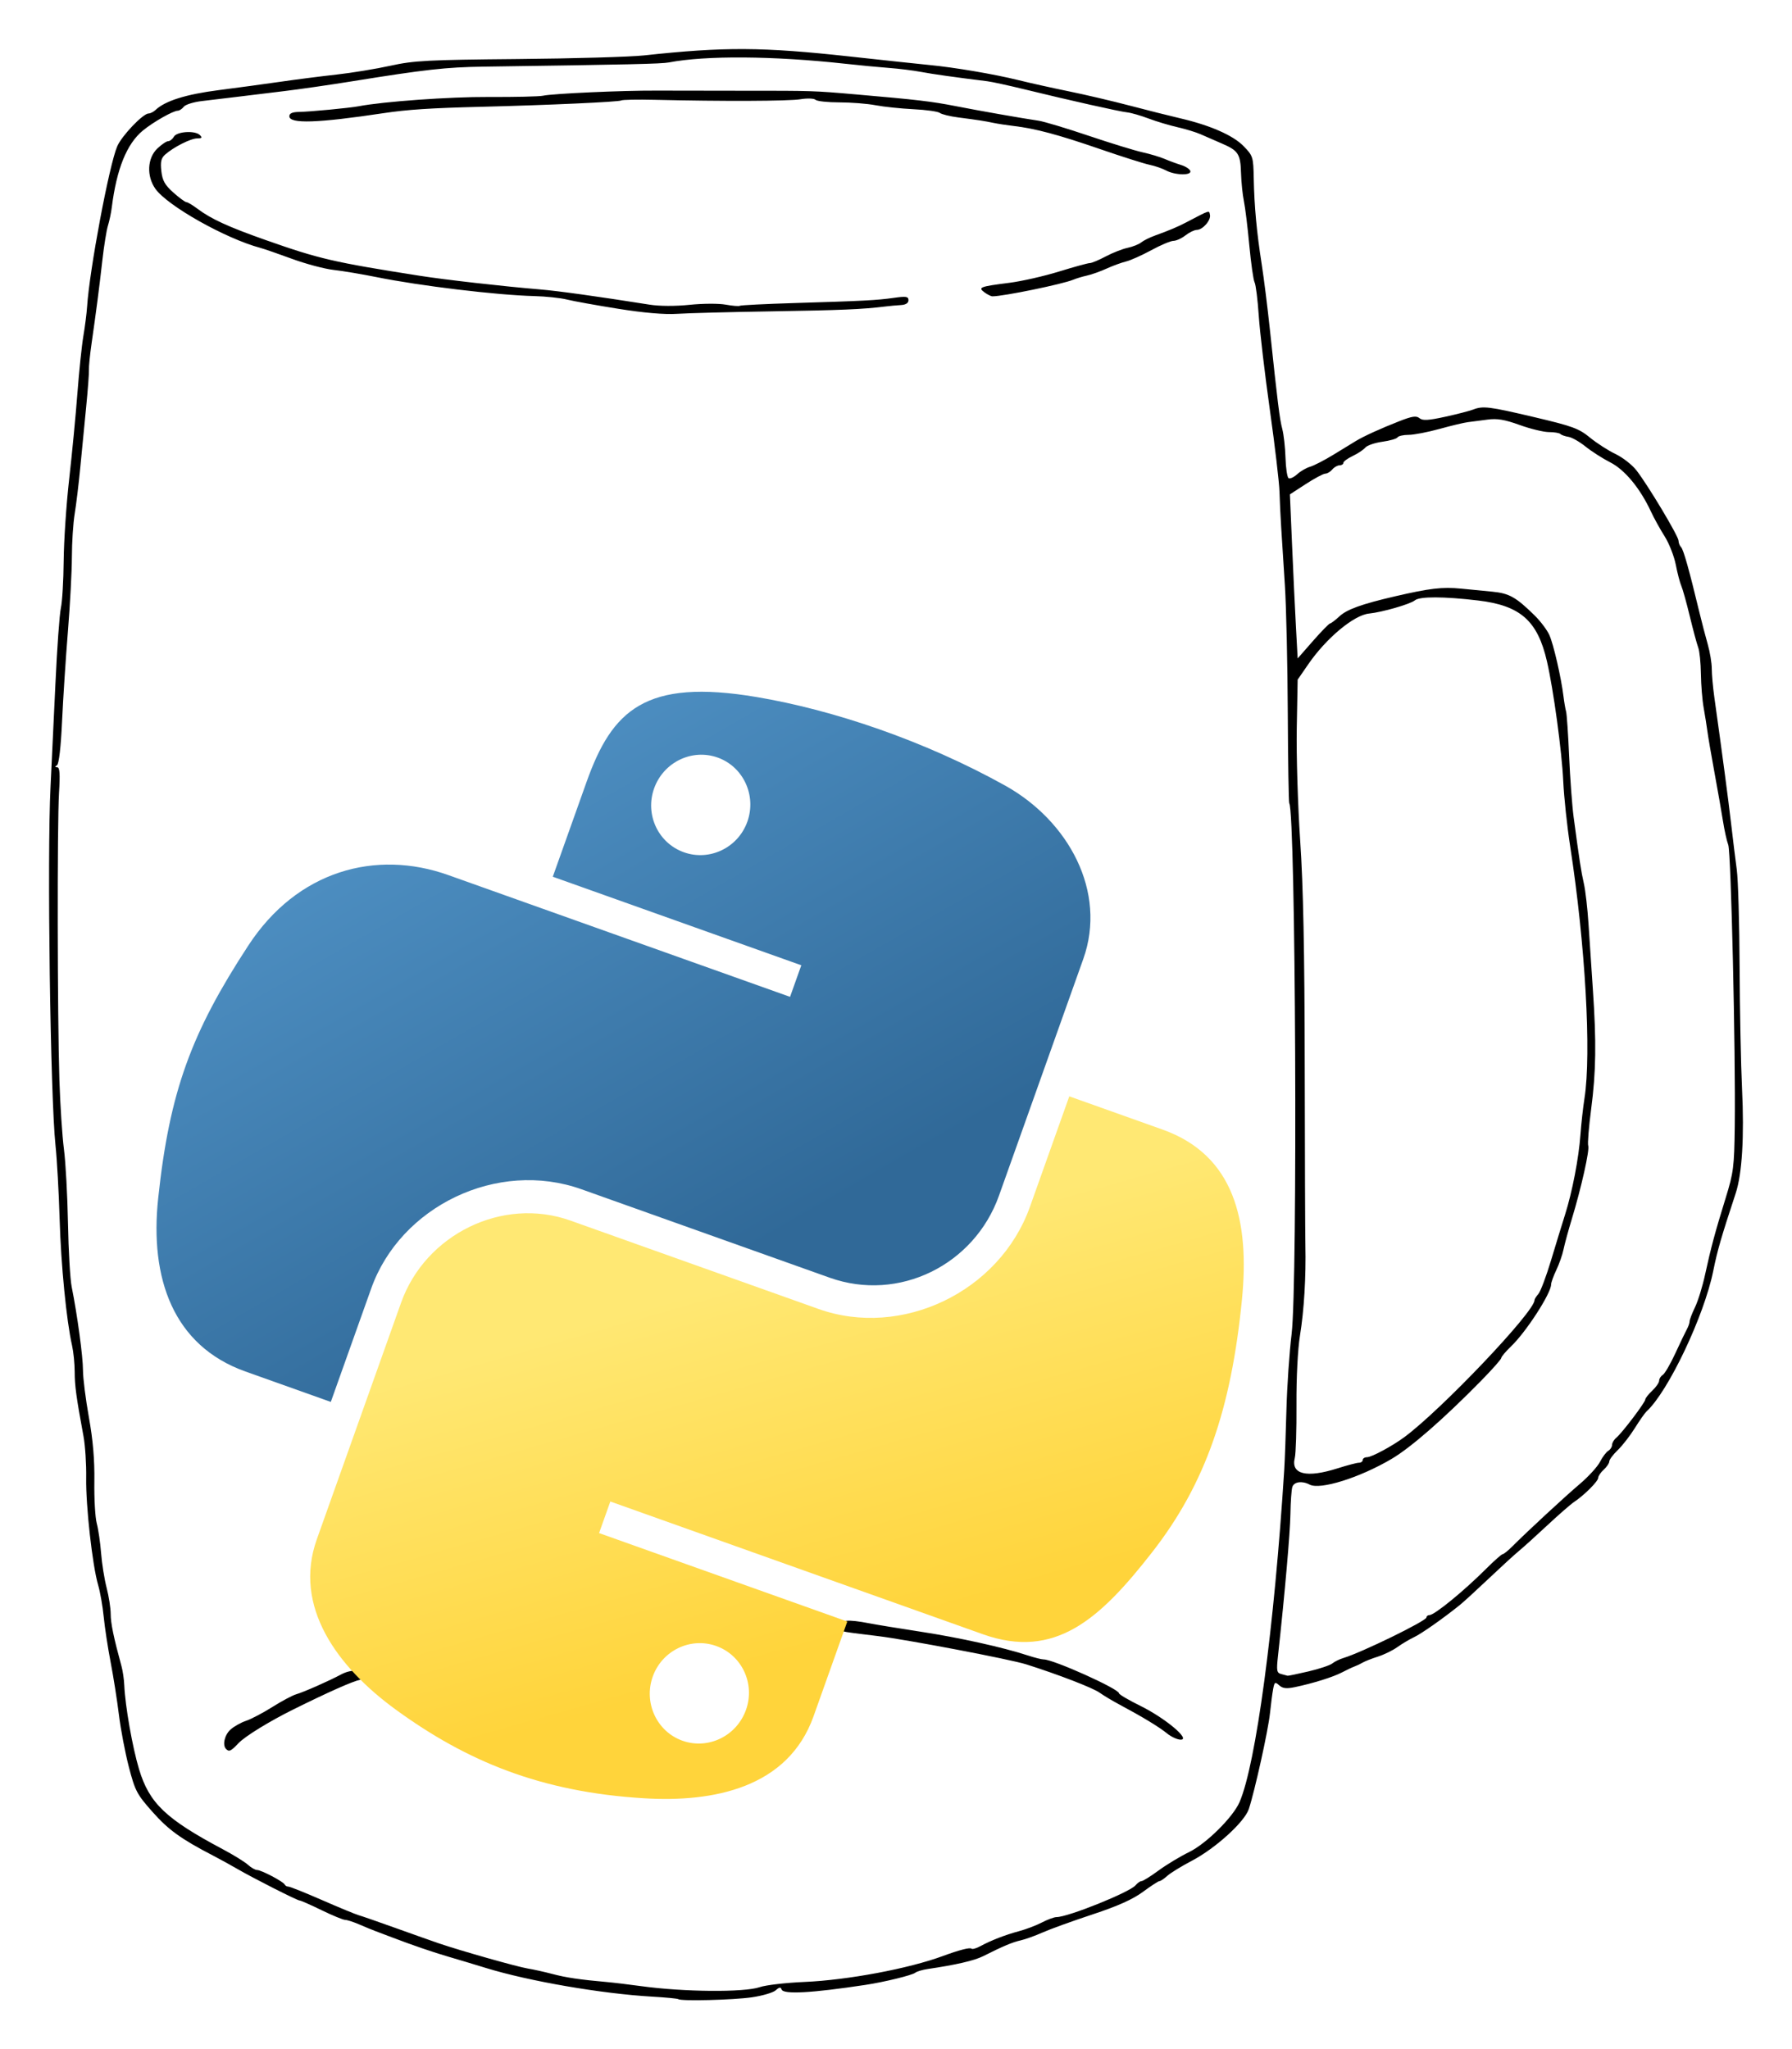 <?xml version="1.0" encoding="UTF-8" standalone="no"?>
<svg
   xmlns:dc="http://purl.org/dc/elements/1.1/"
   xmlns:cc="http://creativecommons.org/ns#"
   xmlns:rdf="http://www.w3.org/1999/02/22-rdf-syntax-ns#"
   xmlns:svg="http://www.w3.org/2000/svg"
   xmlns="http://www.w3.org/2000/svg"
   xmlns:xlink="http://www.w3.org/1999/xlink"
   version="1.1"
   id="svg2"
   viewBox="0 0 646.92 739.68"
   height="208.754mm"
   width="182.575mm">
  <defs
     id="defs4">
    <linearGradient
       gradientTransform="matrix(0.563,0,0,0.568,-9.4,-5.305)"
       gradientUnits="userSpaceOnUse"
       xlink:href="#linearGradient4689"
       id="linearGradient1478"
       y2="114.398"
       x2="135.665"
       y1="20.604"
       x1="26.649" />
    <linearGradient
       id="linearGradient4689">
      <stop
         id="stop4691"
         offset="0"
         style="stop-color:#5a9fd4;stop-opacity:1" />
      <stop
         id="stop4693"
         offset="1"
         style="stop-color:#306998;stop-opacity:1" />
    </linearGradient>
    <linearGradient
       gradientTransform="matrix(0.563,0,0,0.568,-9.4,-5.305)"
       gradientUnits="userSpaceOnUse"
       xlink:href="#linearGradient4671"
       id="linearGradient1475"
       y2="137.273"
       x2="112.031"
       y1="192.352"
       x1="150.961" />
    <linearGradient
       id="linearGradient4671">
      <stop
         id="stop4673"
         offset="0"
         style="stop-color:#ffd43b;stop-opacity:1" />
      <stop
         id="stop4675"
         offset="1"
         style="stop-color:#ffe873;stop-opacity:1" />
    </linearGradient>
  </defs>
  <g
     transform="translate(-67.583,-37.274)"
     id="layer1">
    <path
       style="fill-opacity:1"
       d="m 312.459,758.844 c -0.229,-0.212 -4.467,-0.62 -9.417,-0.907 -18.325,-1.064 -44.469,-5.569 -60,-10.339 -4.4,-1.351 -10.475,-3.176 -13.5,-4.055 -5.552,-1.613 -13.153,-4.217 -20.5,-7.025 -2.2,-0.841 -4.9,-1.862 -6,-2.27 -1.1,-0.408 -3.703,-1.479 -5.784,-2.38 -2.081,-0.901 -4.369,-1.639 -5.085,-1.639 -0.715,0 -4.537,-1.575 -8.493,-3.5 -3.955,-1.925 -7.517,-3.495 -7.915,-3.488 -0.844,0.014 -16.883,-8.121 -22.724,-11.525 -2.2,-1.282 -6.025,-3.382 -8.5,-4.667 -11.606,-6.024 -16.096,-9.256 -21.838,-15.716 -5.708,-6.422 -6.345,-7.629 -8.596,-16.27 -1.337,-5.133 -2.954,-13.608 -3.593,-18.833 -0.639,-5.225 -1.985,-13.775 -2.991,-19 -1.006,-5.225 -2.131,-12.598 -2.5,-16.385 -0.369,-3.787 -1.277,-8.962 -2.019,-11.5 -2.075,-7.102 -4.473,-28.59 -4.309,-38.615 0.081,-4.95 -0.352,-11.7 -0.962,-15 -2.615,-14.151 -3.182,-18.295 -3.187,-23.307 -0.003,-2.919 -0.432,-7.194 -0.952,-9.5 -2.028,-8.986 -3.991,-28.98 -4.488,-45.693 -0.286,-9.625 -0.953,-21.55 -1.482,-26.5 -1.869,-17.483 -3.073,-104.156 -1.799,-129.5 0.373,-7.425 1.165,-24.075 1.759,-37 0.595,-12.925 1.484,-25.313 1.977,-27.529 0.493,-2.216 0.947,-9.866 1.008,-17 0.062,-7.134 0.954,-20.396 1.984,-29.471 1.03,-9.075 2.368,-23.025 2.975,-31 0.606,-7.975 1.576,-17.289 2.156,-20.699 0.579,-3.409 1.179,-8.134 1.334,-10.5 0.873,-13.383 7.984,-51.235 10.886,-57.948 1.655,-3.828 9.295,-11.824 11.315,-11.843 0.648,-0.006 1.773,-0.573 2.5,-1.261 3.489,-3.301 10.955,-5.646 22.821,-7.17 6.875,-0.883 17,-2.258 22.5,-3.055 5.5,-0.798 14.5,-1.948 20,-2.557 5.5,-0.609 14.275,-2.047 19.5,-3.196 8.473,-1.863 13.446,-2.124 46,-2.417 20.075,-0.18 40.55,-0.767 45.5,-1.303 29.096,-3.153 42.755,-3.079 74.447,0.4 12.404,1.362 25.253,2.735 28.553,3.052 9.143,0.877 23.45,3.305 32.168,5.459 4.308,1.065 12.557,2.898 18.332,4.074 5.775,1.176 15.675,3.498 22,5.16 6.325,1.662 14.425,3.7 18,4.529 10.868,2.52 19.194,6.167 22.987,10.072 3.388,3.488 3.518,3.901 3.666,11.659 0.191,10.04 1.064,19.448 2.881,31.043 0.775,4.95 2.099,15.525 2.942,23.5 2.806,26.558 3.518,32.263 4.479,35.895 0.525,1.983 1.046,6.66 1.158,10.394 0.112,3.734 0.616,7.044 1.119,7.355 0.503,0.311 1.894,-0.33 3.091,-1.424 1.197,-1.094 3.301,-2.313 4.676,-2.707 1.375,-0.395 5.2,-2.37 8.5,-4.389 3.3,-2.019 6.9,-4.221 8,-4.892 2.83,-1.726 9.041,-4.556 15.772,-7.186 4.566,-1.784 6.073,-2.005 7.215,-1.057 1.13,0.938 3.135,0.828 9.228,-0.503 4.282,-0.935 8.819,-2.103 10.082,-2.594 3.615,-1.405 5.718,-1.146 22.203,2.738 13.733,3.235 16.013,4.072 20,7.34 2.475,2.029 6.628,4.701 9.228,5.938 2.601,1.237 6.014,3.901 7.585,5.921 4.189,5.383 15.187,23.763 15.187,25.381 0,0.765 0.416,1.818 0.926,2.34 0.866,0.889 2.886,8.072 6.594,23.45 0.862,3.575 2.223,8.79 3.024,11.588 0.801,2.798 1.456,6.762 1.456,8.808 0,2.046 0.422,6.732 0.939,10.412 2.832,20.187 5.04,36.82 6.064,45.692 0.635,5.5 1.55,12.925 2.033,16.5 0.483,3.575 0.938,19.325 1.012,35 0.074,15.675 0.468,35.441 0.876,43.924 0.837,17.395 0.027,30.801 -2.285,37.822 -5.302,16.103 -6.602,20.598 -8.109,28.048 -3.287,16.244 -16.26,43.548 -24.092,50.706 -0.602,0.55 -2.503,3.261 -4.224,6.024 -1.722,2.763 -4.499,6.335 -6.171,7.937 -1.673,1.602 -3.041,3.435 -3.041,4.071 0,0.637 -0.9,1.972 -2,2.968 -1.1,0.995 -2,2.327 -2,2.959 0,1.224 -5.054,6.28 -8.687,8.69 -1.203,0.798 -5.54,4.579 -9.637,8.401 -4.097,3.822 -8.738,8.013 -10.313,9.311 -1.575,1.299 -6.494,5.799 -10.931,10 -4.437,4.201 -9.136,8.495 -10.441,9.542 -6.187,4.964 -13.777,10.292 -16.491,11.575 -1.65,0.781 -4.35,2.388 -6,3.571 -1.65,1.184 -4.8,2.724 -7,3.423 -2.2,0.699 -4.675,1.669 -5.5,2.155 -0.825,0.486 -2.175,1.129 -3,1.429 -0.825,0.3 -2.85,1.255 -4.5,2.124 -3.187,1.677 -10.402,3.934 -17,5.316 -3.042,0.637 -4.397,0.482 -5.655,-0.649 -1.495,-1.343 -1.707,-1.215 -2.188,1.332 -0.293,1.551 -0.812,5.519 -1.154,8.819 -0.629,6.072 -5.495,28.068 -7.632,34.5 -1.557,4.686 -12.045,14.202 -20.599,18.689 -3.725,1.954 -7.701,4.398 -8.837,5.432 -1.135,1.033 -2.392,1.879 -2.793,1.879 -0.401,0 -3.091,1.745 -5.978,3.878 -3.681,2.72 -9.121,5.156 -18.207,8.155 -7.126,2.352 -15.207,5.272 -17.957,6.489 -2.75,1.217 -6.35,2.513 -8,2.88 -2.941,0.654 -6.469,2.141 -13.536,5.703 -3.171,1.599 -9.872,3.15 -19.964,4.622 -1.925,0.281 -3.981,0.895 -4.569,1.364 -1.128,0.901 -11.177,3.353 -17.931,4.376 -19.502,2.954 -29.674,3.509 -30.293,1.653 -0.311,-0.932 -0.84,-0.858 -2.113,0.294 -0.934,0.845 -4.825,1.989 -8.646,2.541 -6.718,0.971 -25.683,1.442 -26.531,0.659 z m 29.416,-4.342 c 2.155,-0.743 9.375,-1.584 16.043,-1.869 15.68,-0.671 37.741,-4.802 50.124,-9.387 5.669,-2.099 9.71,-3.141 10.215,-2.636 0.311,0.311 1.74,-0.073 3.175,-0.854 3.895,-2.118 9.064,-4.123 14.11,-5.473 2.475,-0.662 6.164,-2.07 8.198,-3.13 2.034,-1.059 4.397,-1.926 5.252,-1.926 4.149,0 26.459,-8.98 28.54,-11.488 0.69,-0.831 1.669,-1.512 2.175,-1.512 0.506,0 3.264,-1.72 6.128,-3.823 2.864,-2.103 7.813,-5.089 10.997,-6.637 6.168,-2.998 15.868,-12.595 18.232,-18.04 5.897,-13.58 12.552,-63.066 16.137,-120 0.208,-3.3 0.561,-12.975 0.786,-21.5 0.224,-8.525 1.069,-20.9 1.876,-27.5 2.221,-18.146 1.466,-187.798 -0.852,-191.549 -0.208,-0.337 -0.448,-14.976 -0.532,-32.532 -0.084,-17.555 -0.551,-38.219 -1.037,-45.919 -0.486,-7.7 -1.087,-17.15 -1.336,-21 -0.249,-3.85 -0.529,-9.7 -0.623,-13 -0.094,-3.3 -1.657,-16.575 -3.474,-29.5 -1.817,-12.925 -3.62,-28.225 -4.007,-34 -0.387,-5.775 -1.065,-11.195 -1.507,-12.044 -0.442,-0.849 -1.299,-6.874 -1.905,-13.39 -0.606,-6.515 -1.487,-13.696 -1.957,-15.956 -0.47,-2.261 -0.935,-6.797 -1.033,-10.08 -0.208,-6.967 -0.975,-8.137 -7.042,-10.737 -2.482,-1.064 -5.863,-2.538 -7.514,-3.275 -1.651,-0.738 -5.413,-1.887 -8.36,-2.555 -2.947,-0.667 -7.672,-2.086 -10.5,-3.152 -2.828,-1.066 -6.267,-2.057 -7.642,-2.201 -2.765,-0.29 -20.761,-4.325 -37,-8.296 -5.775,-1.412 -11.85,-2.734 -13.5,-2.938 -11.836,-1.463 -19.699,-2.57 -24,-3.38 -2.75,-0.518 -7.925,-1.16 -11.5,-1.426 -3.575,-0.266 -10.775,-0.956 -16,-1.532 -25.661,-2.829 -50.248,-3.005 -63.5,-0.453 -2.643,0.509 -14.481,0.777 -67,1.519 -13.363,0.189 -21.047,1.044 -47,5.231 -8.25,1.331 -19.5,2.956 -25,3.611 -5.5,0.655 -13.15,1.586 -17,2.069 -3.85,0.482 -9.475,1.157 -12.5,1.499 -3.025,0.342 -6,1.267 -6.61,2.055 -0.611,0.788 -1.581,1.433 -2.155,1.433 -1.67,0 -8.916,4.113 -12.609,7.157 -5.835,4.81 -9.488,13.855 -11.244,27.843 -0.242,1.925 -0.861,4.85 -1.376,6.5 -0.515,1.65 -1.42,7.275 -2.012,12.5 -1.152,10.174 -2.172,18.035 -3.891,30 -0.593,4.125 -1.022,8.4 -0.953,9.5 0.068,1.1 -0.386,7.175 -1.009,13.5 -0.623,6.325 -1.587,16.225 -2.141,22 -0.554,5.775 -1.453,13.2 -1.998,16.5 -0.545,3.3 -0.999,10.275 -1.009,15.5 -0.011,5.225 -0.658,17.375 -1.439,27 -0.781,9.625 -1.733,24.25 -2.115,32.5 -0.428,9.245 -1.125,15.282 -1.816,15.735 -0.805,0.527 -0.781,0.739 0.085,0.75 0.896,0.011 1.061,2.397 0.639,9.265 -0.684,11.132 -0.592,80.707 0.137,103.613 0.286,9 1.026,20.25 1.644,25 0.618,4.75 1.272,16.737 1.453,26.637 0.181,9.9 0.783,20.25 1.336,23 2.041,10.142 4.083,25.232 4.083,30.164 0,2.792 0.961,10.423 2.136,16.956 1.475,8.204 2.085,15.371 1.97,23.163 -0.091,6.206 0.3,13.011 0.868,15.122 0.569,2.111 1.27,6.922 1.56,10.689 0.289,3.768 1.188,9.403 1.996,12.522 0.808,3.119 1.47,7.377 1.47,9.462 0,3.337 1.079,8.542 3.92,18.921 0.452,1.65 0.894,4.691 0.983,6.758 0.323,7.532 2.947,22.438 5.356,30.422 3.683,12.206 9.648,17.895 30.241,28.837 3.85,2.046 7.929,4.566 9.064,5.601 1.135,1.035 2.621,1.882 3.302,1.882 1.513,0 9.504,4.209 9.967,5.25 0.183,0.412 0.792,0.75 1.353,0.75 0.561,0 6.036,2.193 12.167,4.873 6.131,2.68 12.047,5.123 13.147,5.43 1.1,0.306 7.175,2.415 13.5,4.686 6.325,2.271 13.3,4.741 15.5,5.488 8.062,2.738 28.112,8.417 32,9.064 2.2,0.366 6.25,1.264 9,1.995 4.825,1.284 10.006,2.05 19.5,2.884 2.475,0.217 8.1,0.891 12.5,1.496 15.378,2.116 37.201,2.298 42.833,0.358 z M 149.209,668.562 c -1.401,-1.401 -0.574,-5.068 1.583,-7.02 1.238,-1.12 3.772,-2.546 5.633,-3.169 1.861,-0.623 6.136,-2.87 9.5,-4.994 3.364,-2.123 7.242,-4.187 8.617,-4.586 2.721,-0.789 11.911,-4.848 16.154,-7.134 3.357,-1.809 7.265,-1.835 8.739,-0.059 0.912,1.099 0.535,1.492 -1.895,1.978 -2.622,0.524 -11.458,4.451 -23.999,10.665 -8.758,4.339 -17.502,9.719 -19.887,12.235 -2.735,2.885 -3.354,3.175 -4.447,2.083 z m 339.66,-5.645 c -2.83,-2.314 -8.913,-5.999 -17.298,-10.479 -2.459,-1.314 -5.643,-3.223 -7.074,-4.242 -2.431,-1.731 -14.975,-6.566 -26.454,-10.198 -5.727,-1.812 -43.16,-8.947 -53.5,-10.197 -15.18,-1.836 -14.771,-1.731 -14.26,-3.688 0.564,-2.157 3.466,-2.409 10.96,-0.952 2.64,0.513 11.099,1.897 18.799,3.075 13.766,2.106 29.641,5.622 38.5,8.527 2.475,0.812 5.098,1.473 5.829,1.471 3.493,-0.013 27.171,10.628 27.171,12.211 0,0.406 3.449,2.435 7.665,4.511 8.935,4.398 18.247,12.168 14.662,12.233 -1.195,0.022 -3.445,-1 -5,-2.272 z M 290.724,148.719 c -7.875,-1.258 -16.2,-2.759 -18.5,-3.335 -2.3,-0.576 -7.618,-1.136 -11.818,-1.244 -13.541,-0.349 -41.272,-3.685 -56.863,-6.84 -5.225,-1.057 -12.2,-2.227 -15.5,-2.599 -3.3,-0.372 -10.05,-2.166 -15,-3.987 -4.95,-1.82 -10.125,-3.61 -11.5,-3.977 -12.462,-3.327 -33.467,-15.141 -37.842,-21.286 -3.253,-4.569 -2.964,-11.075 0.647,-14.535 1.543,-1.478 3.32,-2.687 3.95,-2.687 0.63,0 1.547,-0.718 2.038,-1.595 1.075,-1.921 7.668,-2.344 9.409,-0.604 0.931,0.931 0.714,1.198 -0.971,1.198 -2.318,0 -8.532,3.138 -11.583,5.849 -1.44,1.28 -1.744,2.605 -1.366,5.957 0.386,3.428 1.278,5.015 4.352,7.752 2.126,1.893 4.234,3.441 4.683,3.442 0.449,4.3e-4 2.249,1.074 4,2.387 4.956,3.714 11.137,6.549 24.683,11.32 19.308,6.8 24.391,7.978 55.5,12.867 9.218,1.449 30.124,3.822 43.5,4.939 6.615,0.552 20.583,2.493 39.5,5.489 3.652,0.578 9.326,0.603 14.5,0.063 4.675,-0.488 10.521,-0.517 12.991,-0.065 2.47,0.452 4.788,0.638 5.151,0.414 0.363,-0.224 9.142,-0.664 19.509,-0.977 25.115,-0.758 29.904,-1.008 36.099,-1.882 4.447,-0.628 5.25,-0.497 5.25,0.853 0,1.034 -0.966,1.649 -2.75,1.75 -1.512,0.086 -4.1,0.326 -5.75,0.533 -7.872,0.988 -16.036,1.333 -41,1.736 -14.85,0.239 -30.15,0.641 -34,0.894 -4.55,0.298 -12.012,-0.342 -21.319,-1.828 z m 132.26,-5.919 c -2.451,-1.804 -1.697,-2.092 9.059,-3.459 4.4,-0.559 12.443,-2.389 17.873,-4.065 5.43,-1.676 10.426,-3.047 11.101,-3.047 0.675,0 3.246,-1.073 5.713,-2.384 2.466,-1.311 6.021,-2.712 7.899,-3.111 1.878,-0.4 4.089,-1.278 4.914,-1.951 0.825,-0.673 3.075,-1.794 5,-2.49 5.179,-1.873 8.173,-3.137 11.288,-4.765 8.787,-4.593 8.187,-4.402 8.549,-2.719 0.42,1.95 -2.598,5.412 -4.743,5.442 -0.877,0.012 -2.72,0.902 -4.095,1.978 -1.375,1.076 -3.332,1.966 -4.349,1.978 -1.017,0.012 -4.617,1.531 -8,3.374 -3.383,1.844 -7.485,3.676 -9.116,4.073 -1.631,0.397 -4.797,1.555 -7.035,2.575 -2.238,1.02 -5.404,2.147 -7.035,2.505 -1.631,0.358 -3.865,1.029 -4.965,1.492 -3.804,1.599 -25.207,6.004 -29.174,6.004 -0.519,0 -1.817,-0.643 -2.885,-1.429 z m 65.559,-43.993 c -1.375,-0.738 -4.075,-1.665 -6,-2.061 -1.925,-0.396 -10.025,-2.969 -18,-5.718 -14.971,-5.161 -23.223,-7.365 -31,-8.28 -2.475,-0.291 -5.773,-0.796 -7.328,-1.121 -3.392,-0.71 -5.442,-1.027 -12.672,-1.962 -3.025,-0.391 -6.029,-1.127 -6.676,-1.635 -0.647,-0.508 -4.922,-1.109 -9.5,-1.335 -4.578,-0.226 -10.747,-0.873 -13.71,-1.439 -2.963,-0.565 -8.835,-1.028 -13.05,-1.028 -4.215,0 -8.091,-0.418 -8.614,-0.929 -0.532,-0.52 -2.93,-0.608 -5.45,-0.2 -4.258,0.69 -28.02,0.779 -52.689,0.198 -6.154,-0.145 -11.554,-0.039 -12,0.235 -0.862,0.53 -26.276,1.683 -50.311,2.283 -18.583,0.464 -26.813,0.998 -35.5,2.305 -23.881,3.593 -34,3.923 -34,1.107 0,-1.038 1.078,-1.516 3.5,-1.551 3.81,-0.056 18.299,-1.433 21.468,-2.041 8.986,-1.723 32.855,-3.43 46.964,-3.359 9.447,0.048 18.277,-0.155 19.622,-0.451 3.528,-0.776 28.657,-1.907 40.946,-1.843 5.775,0.03 19.725,0.052 31,0.048 25.529,-0.009 25.805,-5e-4 41,1.318 22.172,1.923 27.346,2.531 36,4.225 8.677,1.699 23.708,4.342 30,5.275 1.925,0.285 10.025,2.719 18,5.409 7.975,2.689 16.729,5.381 19.454,5.98 2.725,0.6 6.325,1.676 8,2.392 1.675,0.716 4.359,1.706 5.964,2.2 1.605,0.494 3.105,1.461 3.333,2.149 0.564,1.699 -5.487,1.58 -8.752,-0.172 z M 539.899,640.561 c 3.929,-0.917 7.818,-2.214 8.643,-2.882 0.825,-0.668 2.625,-1.551 4,-1.963 6.553,-1.962 30,-13.409 30,-14.646 0,-0.463 0.476,-0.842 1.059,-0.842 1.811,0 12.356,-8.613 20.508,-16.75 2.893,-2.888 5.568,-5.25 5.945,-5.25 0.377,0 1.922,-1.238 3.432,-2.75 5.542,-5.549 18.872,-17.881 24.399,-22.573 3.125,-2.653 6.412,-6.253 7.305,-8 0.893,-1.747 2.237,-3.537 2.988,-3.976 0.75,-0.44 1.365,-1.397 1.365,-2.128 0,-0.73 0.701,-1.91 1.559,-2.621 2.092,-1.736 10.441,-12.762 10.441,-13.788 0,-0.448 1.125,-1.871 2.5,-3.163 1.375,-1.292 2.5,-2.923 2.5,-3.625 0,-0.702 0.589,-1.636 1.31,-2.076 0.72,-0.44 2.764,-3.95 4.54,-7.8 1.777,-3.85 3.662,-7.781 4.19,-8.736 0.528,-0.955 0.96,-2.214 0.96,-2.798 0,-0.584 0.878,-2.879 1.951,-5.1 1.073,-2.221 2.701,-7.487 3.617,-11.702 2.143,-9.857 3.622,-15.363 7.43,-27.664 2.855,-9.222 3.112,-11.245 3.299,-26 0.337,-26.541 -1.335,-98.824 -2.347,-101.5 -0.52,-1.375 -1.371,-5.2 -1.892,-8.5 -0.52,-3.3 -1.899,-11.175 -3.063,-17.5 -1.164,-6.325 -2.322,-13.075 -2.573,-15 -0.251,-1.925 -0.86,-5.75 -1.354,-8.5 -0.494,-2.75 -0.941,-8.244 -0.993,-12.21 -0.052,-3.965 -0.484,-8.24 -0.961,-9.5 -0.477,-1.26 -1.847,-6.34 -3.044,-11.29 -1.198,-4.95 -2.58,-9.9 -3.072,-11 -0.492,-1.1 -1.388,-4.531 -1.991,-7.625 -0.603,-3.094 -2.412,-7.699 -4.019,-10.233 -1.607,-2.535 -3.816,-6.528 -4.908,-8.875 -3.938,-8.463 -9.448,-15.143 -14.693,-17.816 -2.752,-1.402 -6.778,-3.975 -8.948,-5.719 -2.169,-1.743 -4.944,-3.322 -6.166,-3.509 -1.222,-0.186 -2.533,-0.651 -2.914,-1.031 -0.381,-0.381 -2.25,-0.692 -4.155,-0.692 -1.904,0 -6.658,-1.153 -10.565,-2.562 -5.48,-1.977 -8.144,-2.419 -11.663,-1.935 -2.508,0.345 -5.666,0.756 -7.019,0.914 -1.352,0.158 -5.951,1.254 -10.219,2.435 -4.269,1.181 -9.305,2.148 -11.191,2.148 -1.886,0 -3.682,0.408 -3.99,0.906 -0.308,0.498 -2.787,1.213 -5.509,1.587 -2.722,0.374 -5.483,1.325 -6.137,2.112 -0.653,0.787 -2.701,2.15 -4.55,3.027 -1.849,0.878 -3.362,1.994 -3.362,2.482 0,0.487 -0.62,0.886 -1.378,0.886 -0.758,0 -1.938,0.675 -2.622,1.5 -0.685,0.825 -1.814,1.5 -2.509,1.5 -0.695,0 -3.857,1.683 -7.027,3.74 l -5.763,3.74 0.769,18.01 c 0.423,9.905 1.053,23.231 1.399,29.611 l 0.63,11.602 5.5,-6.276 c 3.025,-3.452 5.814,-6.31 6.198,-6.352 0.384,-0.042 1.923,-1.21 3.419,-2.597 2.676,-2.48 8.036,-4.411 19.883,-7.161 12.671,-2.942 17.199,-3.472 24,-2.812 3.85,0.374 8.957,0.871 11.349,1.105 6.036,0.59 8.507,1.987 15.249,8.625 2.087,2.055 4.455,5.205 5.262,7 1.51,3.358 4.259,15.283 5.102,22.129 0.262,2.125 0.687,4.6 0.945,5.5 0.258,0.9 0.752,8.161 1.098,16.136 0.346,7.975 1.079,17.875 1.629,22 2.068,15.493 2.704,19.621 3.7,24 0.563,2.475 1.312,9 1.665,14.5 0.353,5.5 1.056,16.075 1.563,23.5 1.312,19.224 1.161,29.891 -0.615,43.43 -0.855,6.516 -1.328,12.436 -1.051,13.156 0.569,1.484 -2.501,15.203 -5.911,26.413 -1.255,4.125 -2.605,9.075 -3,11 -0.395,1.925 -1.566,5.272 -2.601,7.438 -1.035,2.166 -1.883,4.512 -1.883,5.215 0,3.192 -8.986,17.101 -14.405,22.294 -1.978,1.895 -3.595,3.809 -3.595,4.254 0,0.444 -3.263,4.13 -7.25,8.192 -13.538,13.789 -25.342,24.096 -32.306,28.21 -11.539,6.815 -25.828,11.294 -29.628,9.288 -2.718,-1.435 -5.638,-1.025 -6.241,0.875 -0.308,0.97 -0.617,5.358 -0.686,9.75 -0.108,6.826 -2.016,28.606 -4.48,51.137 -0.601,5.499 -0.473,6.202 1.209,6.634 1.035,0.266 2.043,0.535 2.239,0.599 0.196,0.064 3.571,-0.635 7.5,-1.552 z m 10.643,-73.332 c 3.443,-1.1 6.877,-2 7.63,-2 0.753,0 1.37,-0.45 1.37,-1 0,-0.55 0.707,-1 1.572,-1 1.63,0 9.07,-4.003 13.428,-7.225 13.411,-9.915 47,-45.246 47,-49.438 0,-0.374 0.631,-1.39 1.401,-2.259 0.771,-0.868 2.823,-6.304 4.56,-12.079 1.737,-5.775 4.015,-13.2 5.061,-16.5 2.613,-8.241 4.96,-20.419 5.57,-28.908 0.28,-3.901 0.933,-9.792 1.451,-13.092 2.543,-16.211 0.304,-55.688 -5.161,-91 -1.107,-7.15 -2.232,-17.725 -2.5,-23.5 -0.501,-10.762 -3.525,-32.997 -5.884,-43.252 -3.37,-14.656 -9.575,-20.144 -24.827,-21.957 -12.425,-1.477 -21.114,-1.5 -22.849,-0.059 -1.648,1.367 -11.764,4.283 -16.549,4.77 -5.474,0.557 -15.433,8.859 -21.924,18.277 l -3.849,5.585 -0.319,17.568 c -0.175,9.662 0.381,27.918 1.237,40.568 1.104,16.323 1.579,39.837 1.638,81 0.045,31.9 0.152,61.15 0.238,65 0.253,11.333 -0.473,23.48 -1.944,32.536 -0.81,4.984 -1.335,15.247 -1.278,24.964 0.053,9.075 -0.217,17.743 -0.599,19.263 -1.499,5.949 4.262,7.336 15.527,3.737 z"
       id="path4153" />
    <g
       id="g4183"
       transform="matrix(3.346,1.192,-1.192,3.346,190.131,206.949)">
      <path
         d="m 60.51,6.398 c -4.584,0.021 -8.961,0.412 -12.812,1.094 C 36.351,9.496 34.291,13.692 34.291,21.429 l 0,10.219 26.812,0 0,3.406 -26.812,0 -10.062,0 c -7.792,0 -14.616,4.684 -16.75,13.594 -2.462,10.213 -2.571,16.586 0,27.25 1.906,7.938 6.458,13.594 14.25,13.594 l 9.219,0 0,-12.25 c 0,-8.85 7.657,-16.656 16.75,-16.656 l 26.781,0 c 7.455,0 13.406,-6.138 13.406,-13.625 l 0,-25.531 c 0,-7.266 -6.13,-12.725 -13.406,-13.938 -4.606,-0.767 -9.385,-1.115 -13.969,-1.094 z m -14.5,8.219 c 2.77,0 5.031,2.299 5.031,5.125 -2e-6,2.816 -2.262,5.094 -5.031,5.094 -2.779,-1e-6 -5.031,-2.277 -5.031,-5.094 -1e-6,-2.826 2.252,-5.125 5.031,-5.125 z"
         style="fill:url(#linearGradient1478);fill-opacity:1"
         id="path1948" />
      <path
         d="m 91.229,35.054 0,11.906 c 0,9.231 -7.826,17 -16.75,17 l -26.781,0 c -7.336,0 -13.406,6.278 -13.406,13.625 l 0,25.531 c 0,7.266 6.319,11.54 13.406,13.625 8.487,2.496 16.626,2.947 26.781,0 6.75,-1.954 13.406,-5.888 13.406,-13.625 l 0,-10.219 -26.781,0 0,-3.406 26.781,0 13.406,0 c 7.792,0 10.696,-5.435 13.406,-13.594 2.799,-8.399 2.68,-16.476 0,-27.25 -1.926,-7.757 -5.604,-13.594 -13.406,-13.594 l -10.063,0 z m -15.062,64.656 c 2.779,3e-6 5.031,2.277 5.031,5.094 -2e-6,2.826 -2.252,5.125 -5.031,5.125 -2.77,0 -5.031,-2.299 -5.031,-5.125 2e-6,-2.816 2.262,-5.094 5.031,-5.094 z"
         style="fill:url(#linearGradient1475);fill-opacity:1"
         id="path1950" />
    </g>
  </g>
</svg>
